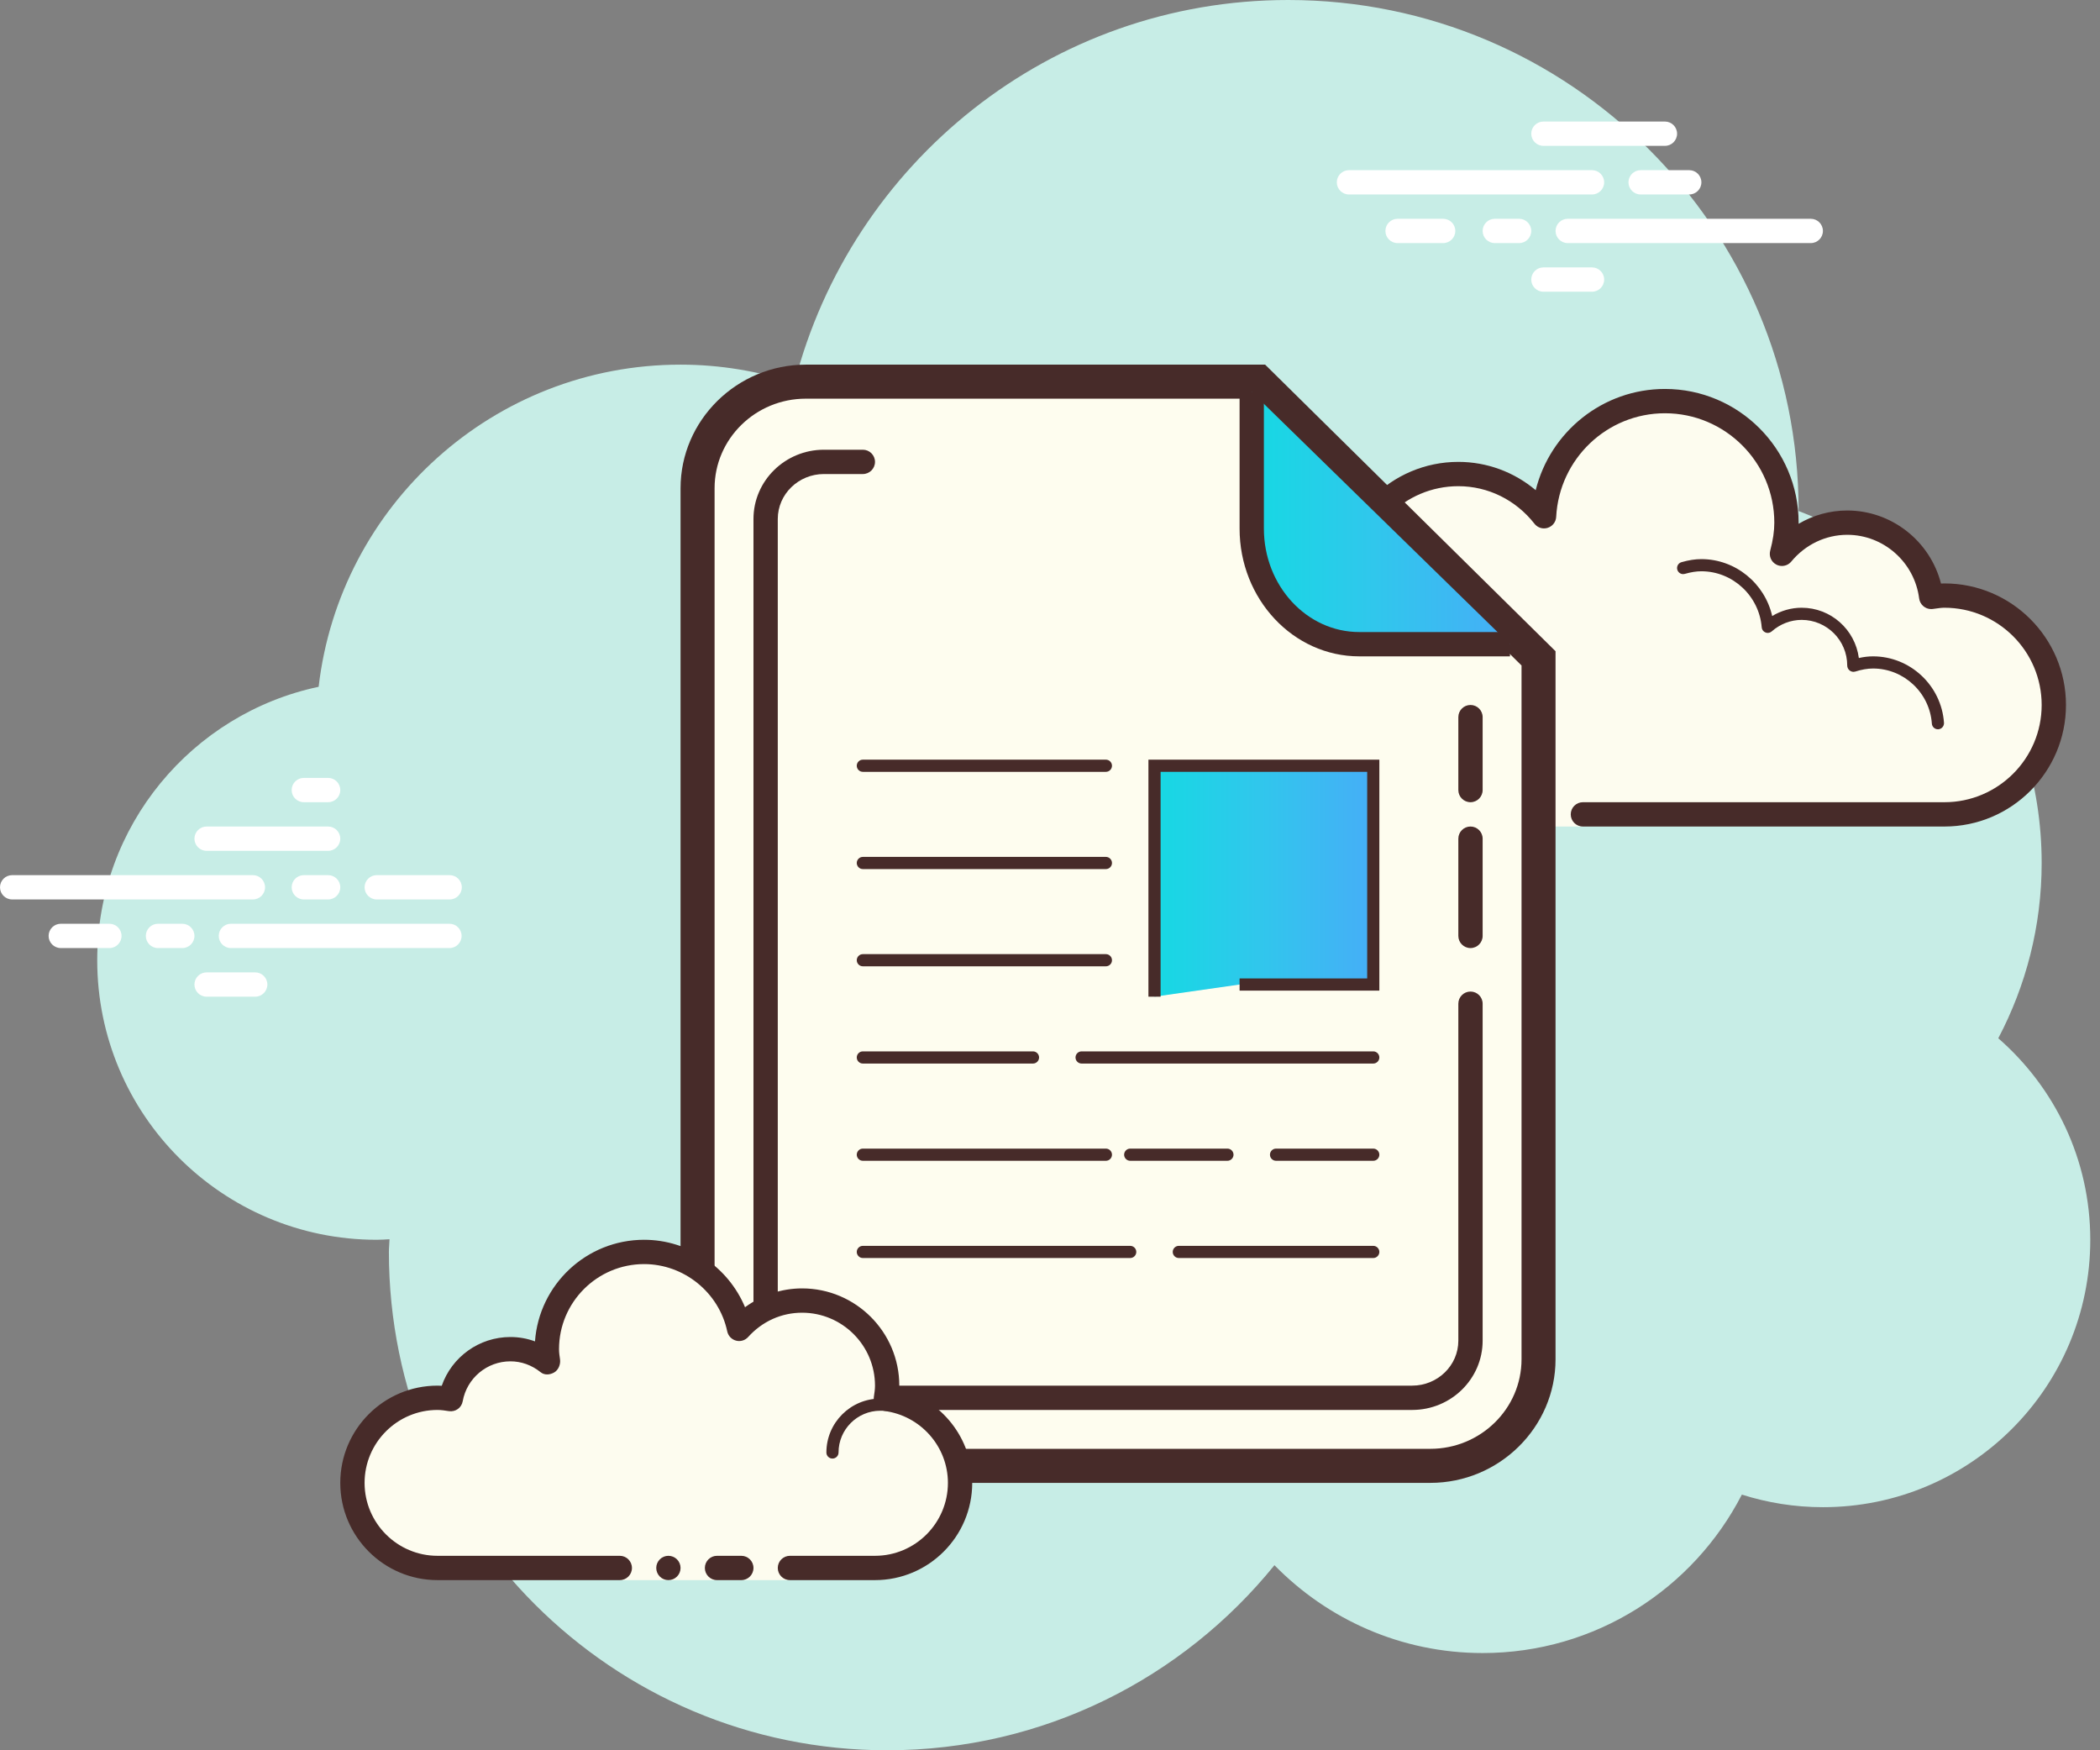 <svg width="108" height="90" viewBox="0 0 108 90" fill="none" xmlns="http://www.w3.org/2000/svg">
<rect x="0" y="0" width="108" height="90" fill="#808080" stroke="none"/>
<path d="M102.769 53.388C104.187 50.694 105 47.631 105 44.375C105 36.099 99.801 29.054 92.499 26.277C92.499 26.269 92.5 26.26 92.5 26.25C92.5 11.752 80.748 0 66.25 0C54.02 0 43.774 8.376 40.859 19.696C39.014 19.09 37.047 18.75 35 18.75C25.385 18.75 17.471 25.991 16.387 35.315C9.883 36.691 5 42.461 5 49.375C5 57.314 11.436 63.75 19.375 63.75C19.596 63.75 19.815 63.735 20.032 63.722C20.027 63.941 20 64.155 20 64.375C20 78.528 31.473 90 45.625 90C53.671 90 60.844 86.285 65.543 80.483C68.265 83.264 72.05 85 76.25 85C82.062 85 87.093 81.688 89.582 76.853C90.897 77.271 92.296 77.5 93.75 77.5C101.344 77.5 107.5 71.344 107.5 63.75C107.5 59.611 105.662 55.909 102.769 53.388Z" fill="#C7EDE6"/>
<path d="M77.656 41.875C77.656 41.875 73.106 41.875 70 41.875C66.894 41.875 64.375 39.356 64.375 36.25C64.375 33.334 66.603 30.964 69.444 30.681C69.416 30.455 69.375 30.234 69.375 30C69.375 26.894 71.894 24.375 75 24.375C76.797 24.375 78.379 25.233 79.409 26.545C79.584 23.25 82.286 20.625 85.625 20.625C89.076 20.625 91.875 23.424 91.875 26.875C91.875 27.433 91.779 27.962 91.641 28.477C92.444 27.506 93.641 26.875 95 26.875C97.226 26.875 99.043 28.544 99.319 30.694C99.545 30.666 99.766 30.625 100 30.625C103.106 30.625 105.625 33.144 105.625 36.25C105.625 39.356 103.106 41.875 100 41.875C96.894 41.875 88.125 41.875 88.125 41.875H81.406V42.5H77.656V41.875Z" fill="#FDFCEF"/>
<path d="M85.625 20C89.416 20 92.5 23.084 92.5 26.875C92.5 26.895 92.5 26.914 92.5 26.934C93.252 26.49 94.112 26.25 95 26.25C97.289 26.25 99.264 27.826 99.823 30.006C99.881 30.003 99.94 30 100 30C103.446 30 106.25 32.804 106.25 36.25C106.25 39.696 103.446 42.5 100 42.5H81.406C81.061 42.5 80.781 42.22 80.781 41.875C80.781 41.53 81.061 41.25 81.406 41.25H100C102.757 41.25 105 39.008 105 36.25C105 33.492 102.757 31.25 100 31.25C99.854 31.25 99.713 31.271 99.571 31.29L99.395 31.314C99.369 31.317 99.344 31.319 99.317 31.319C99.01 31.319 98.74 31.087 98.699 30.773C98.46 28.906 96.87 27.5 95 27.5C93.894 27.5 92.846 28.001 92.124 28.875C92.001 29.023 91.823 29.102 91.641 29.102C91.544 29.102 91.446 29.08 91.356 29.032C91.095 28.899 90.964 28.6 91.039 28.316C91.183 27.773 91.25 27.315 91.25 26.875C91.25 23.774 88.726 21.25 85.625 21.25C82.649 21.25 80.191 23.59 80.032 26.579C80.019 26.839 79.845 27.062 79.596 27.141C79.534 27.161 79.47 27.171 79.406 27.171C79.219 27.171 79.036 27.085 78.916 26.931C77.953 25.704 76.526 25 75 25C72.243 25 70 27.242 70 30C70 30.146 70.021 30.288 70.04 30.429L70.064 30.605C70.084 30.773 70.036 30.94 69.931 31.071C69.826 31.203 69.672 31.286 69.506 31.302C66.936 31.559 65 33.686 65 36.25C65 39.008 67.243 41.25 70 41.25H77.656C78.001 41.25 78.281 41.53 78.281 41.875C78.281 42.22 78.001 42.5 77.656 42.5H70C66.554 42.5 63.75 39.696 63.75 36.25C63.75 33.254 65.861 30.734 68.754 30.154C68.751 30.102 68.75 30.051 68.75 30C68.75 26.554 71.554 23.75 75 23.75C76.47 23.75 77.866 24.27 78.979 25.205C79.726 22.2 82.431 20 85.625 20Z" fill="#472B29"/>
<path d="M87.5 28.75C89.254 28.75 90.761 29.999 91.141 31.676C91.6 31.399 92.124 31.25 92.656 31.25C94.159 31.25 95.404 32.371 95.598 33.835C95.852 33.778 96.093 33.75 96.329 33.75C98.24 33.75 99.843 35.25 99.977 37.165C99.988 37.337 99.858 37.487 99.686 37.5C99.679 37.5 99.671 37.5 99.664 37.5C99.501 37.5 99.364 37.374 99.353 37.21C99.242 35.621 97.914 34.375 96.329 34.375C96.043 34.375 95.742 34.428 95.406 34.534C95.379 34.542 95.35 34.546 95.323 34.546C95.254 34.546 95.185 34.521 95.128 34.479C95.048 34.421 95 34.319 95 34.219C95 32.926 93.949 31.875 92.656 31.875C92.098 31.875 91.55 32.085 91.118 32.466C91.059 32.517 90.985 32.545 90.912 32.545C90.871 32.545 90.833 32.538 90.795 32.521C90.685 32.477 90.61 32.375 90.602 32.256C90.472 30.64 89.11 29.375 87.5 29.375C87.24 29.375 86.969 29.418 86.648 29.509C86.619 29.517 86.589 29.521 86.56 29.521C86.424 29.521 86.302 29.43 86.261 29.294C86.214 29.128 86.31 28.955 86.477 28.907C86.854 28.8 87.18 28.75 87.5 28.75ZM70.147 30.625C71.804 30.625 73.281 31.746 73.739 33.352C73.787 33.519 73.69 33.691 73.524 33.739C73.494 33.746 73.465 33.75 73.438 33.75C73.302 33.75 73.177 33.66 73.138 33.523C72.757 32.185 71.526 31.25 70.147 31.25C70 31.25 69.859 31.267 69.719 31.286C69.704 31.289 69.69 31.29 69.675 31.29C69.524 31.29 69.389 31.175 69.368 31.019C69.344 30.848 69.464 30.69 69.635 30.668C69.803 30.645 69.973 30.625 70.147 30.625Z" fill="#472B29"/>
<path d="M13.006 46.25H0.625C0.28 46.25 0 45.97 0 45.625C0 45.28 0.28 45 0.625 45H13.006C13.351 45 13.631 45.28 13.631 45.625C13.631 45.97 13.352 46.25 13.006 46.25ZM16.875 46.25H15.625C15.28 46.25 15 45.97 15 45.625C15 45.28 15.28 45 15.625 45H16.875C17.22 45 17.5 45.28 17.5 45.625C17.5 45.97 17.221 46.25 16.875 46.25ZM23.114 48.75H11.875C11.53 48.75 11.25 48.47 11.25 48.125C11.25 47.78 11.53 47.5 11.875 47.5H23.114C23.459 47.5 23.739 47.78 23.739 48.125C23.739 48.47 23.459 48.75 23.114 48.75ZM9.375 48.75H8.125C7.78 48.75 7.5 48.47 7.5 48.125C7.5 47.78 7.78 47.5 8.125 47.5H9.375C9.72 47.5 10 47.78 10 48.125C10 48.47 9.721 48.75 9.375 48.75ZM5.625 48.75H3.125C2.78 48.75 2.5 48.47 2.5 48.125C2.5 47.78 2.78 47.5 3.125 47.5H5.625C5.97 47.5 6.25 47.78 6.25 48.125C6.25 48.47 5.971 48.75 5.625 48.75ZM13.125 51.25H10.625C10.28 51.25 10 50.97 10 50.625C10 50.28 10.28 50 10.625 50H13.125C13.47 50 13.75 50.28 13.75 50.625C13.75 50.97 13.47 51.25 13.125 51.25ZM16.875 40C16.654 40 15.846 40 15.625 40C15.28 40 15 40.28 15 40.625C15 40.97 15.28 41.25 15.625 41.25C15.846 41.25 16.654 41.25 16.875 41.25C17.22 41.25 17.5 40.97 17.5 40.625C17.5 40.28 17.22 40 16.875 40ZM16.875 42.5C16.654 42.5 10.846 42.5 10.625 42.5C10.28 42.5 10 42.78 10 43.125C10 43.47 10.28 43.75 10.625 43.75C10.846 43.75 16.654 43.75 16.875 43.75C17.22 43.75 17.5 43.47 17.5 43.125C17.5 42.78 17.22 42.5 16.875 42.5ZM23.125 45C22.904 45 19.596 45 19.375 45C19.03 45 18.75 45.28 18.75 45.625C18.75 45.97 19.03 46.25 19.375 46.25C19.596 46.25 22.904 46.25 23.125 46.25C23.47 46.25 23.75 45.97 23.75 45.625C23.75 45.28 23.47 45 23.125 45ZM81.875 10H69.375C69.03 10 68.75 9.72 68.75 9.375C68.75 9.03 69.03 8.75 69.375 8.75H81.875C82.22 8.75 82.5 9.03 82.5 9.375C82.5 9.72 82.22 10 81.875 10ZM86.875 10H84.375C84.03 10 83.75 9.72 83.75 9.375C83.75 9.03 84.03 8.75 84.375 8.75H86.875C87.22 8.75 87.5 9.03 87.5 9.375C87.5 9.72 87.22 10 86.875 10ZM93.125 12.5H80.625C80.28 12.5 80 12.22 80 11.875C80 11.53 80.28 11.25 80.625 11.25H93.125C93.47 11.25 93.75 11.53 93.75 11.875C93.75 12.22 93.471 12.5 93.125 12.5ZM78.125 12.5H76.875C76.53 12.5 76.25 12.22 76.25 11.875C76.25 11.53 76.53 11.25 76.875 11.25H78.125C78.47 11.25 78.75 11.53 78.75 11.875C78.75 12.22 78.47 12.5 78.125 12.5ZM74.219 12.5H71.875C71.53 12.5 71.25 12.22 71.25 11.875C71.25 11.53 71.53 11.25 71.875 11.25H74.219C74.564 11.25 74.844 11.53 74.844 11.875C74.844 12.22 74.564 12.5 74.219 12.5ZM85.625 7.5H79.375C79.03 7.5 78.75 7.22 78.75 6.875C78.75 6.53 79.03 6.25 79.375 6.25H85.625C85.97 6.25 86.25 6.53 86.25 6.875C86.25 7.22 85.971 7.5 85.625 7.5ZM81.875 15H79.375C79.03 15 78.75 14.72 78.75 14.375C78.75 14.03 79.03 13.75 79.375 13.75H81.875C82.22 13.75 82.5 14.03 82.5 14.375C82.5 14.72 82.22 15 81.875 15Z" fill="white"/>
<path d="M41.441 75.375C38.371 75.375 35.875 72.916 35.875 69.894V25.106C35.875 22.084 38.373 19.625 41.441 19.625H64.704L79.125 33.854V69.894C79.125 72.916 76.627 75.375 73.559 75.375H41.441Z" fill="#FEFDEF"/>
<path d="M64.346 20.5L69.54 25.624L78.25 34.219V69.894C78.25 72.434 76.145 74.499 73.559 74.499H41.441C38.854 74.499 36.75 72.433 36.75 69.894V25.105C36.75 22.565 38.855 20.5 41.441 20.5H42.376H44.466H51.182H64.346ZM65.064 18.75H51.184H44.468H42.377H41.443C37.899 18.75 35 21.61 35 25.105V69.894C35 73.39 37.899 76.25 41.441 76.25H73.558C77.101 76.25 79.999 73.39 79.999 69.895V33.487H80C74.191 27.756 70.873 24.481 65.064 18.75Z" fill="#472B29"/>
<path d="M64.375 20.156V27.181C64.375 30.451 66.864 33.125 69.905 33.125H77.656" fill="url(#paint0_linear)"/>
<path d="M77.656 33.75H69.905C66.511 33.75 63.75 30.804 63.75 27.18V20.156H65V27.18C65 30.114 67.2 32.5 69.905 32.5H77.656V33.75ZM72.625 72.5H42.396C40.385 72.5 38.75 70.894 38.75 68.92V26.685C38.75 24.723 40.376 23.125 42.375 23.125H44.375C44.72 23.125 45 23.405 45 23.75C45 24.095 44.72 24.375 44.375 24.375H42.375C41.065 24.375 40 25.411 40 26.685V68.92C40 70.205 41.075 71.25 42.396 71.25H72.625C73.935 71.25 75 70.214 75 68.94V51.611C75 51.266 75.28 50.986 75.625 50.986C75.97 50.986 76.25 51.266 76.25 51.611V68.94C76.25 70.904 74.624 72.5 72.625 72.5ZM75.625 48.75C75.28 48.75 75 48.47 75 48.125V43.125C75 42.78 75.28 42.5 75.625 42.5C75.97 42.5 76.25 42.78 76.25 43.125V48.125C76.25 48.47 75.97 48.75 75.625 48.75ZM75.625 41.25C75.28 41.25 75 40.97 75 40.625V36.875C75 36.53 75.28 36.25 75.625 36.25C75.97 36.25 76.25 36.53 76.25 36.875V40.625C76.25 40.97 75.97 41.25 75.625 41.25Z" fill="#472B29"/>
<path d="M56.875 39.688H44.375C44.203 39.688 44.062 39.547 44.062 39.375C44.062 39.203 44.203 39.062 44.375 39.062H56.875C57.047 39.062 57.188 39.203 57.188 39.375C57.188 39.547 57.047 39.688 56.875 39.688ZM56.875 44.688H44.375C44.203 44.688 44.062 44.547 44.062 44.375C44.062 44.203 44.203 44.062 44.375 44.062H56.875C57.047 44.062 57.188 44.203 57.188 44.375C57.188 44.547 57.047 44.688 56.875 44.688ZM56.875 49.688H44.375C44.203 49.688 44.062 49.547 44.062 49.375C44.062 49.203 44.203 49.062 44.375 49.062H56.875C57.047 49.062 57.188 49.203 57.188 49.375C57.188 49.547 57.047 49.688 56.875 49.688ZM53.125 54.688H44.375C44.203 54.688 44.062 54.547 44.062 54.375C44.062 54.203 44.203 54.062 44.375 54.062H53.125C53.297 54.062 53.438 54.203 53.438 54.375C53.438 54.547 53.297 54.688 53.125 54.688ZM56.875 59.688H44.375C44.203 59.688 44.062 59.547 44.062 59.375C44.062 59.203 44.203 59.062 44.375 59.062H56.875C57.047 59.062 57.188 59.203 57.188 59.375C57.188 59.547 57.047 59.688 56.875 59.688ZM58.125 64.688H44.375C44.203 64.688 44.062 64.547 44.062 64.375C44.062 64.203 44.203 64.062 44.375 64.062H58.125C58.297 64.062 58.438 64.203 58.438 64.375C58.438 64.547 58.297 64.688 58.125 64.688ZM70.625 64.688H60.625C60.453 64.688 60.312 64.547 60.312 64.375C60.312 64.203 60.453 64.062 60.625 64.062H70.625C70.797 64.062 70.938 64.203 70.938 64.375C70.938 64.547 70.797 64.688 70.625 64.688ZM70.625 54.688H55.625C55.453 54.688 55.312 54.547 55.312 54.375C55.312 54.203 55.453 54.062 55.625 54.062H70.625C70.797 54.062 70.938 54.203 70.938 54.375C70.938 54.547 70.797 54.688 70.625 54.688ZM70.625 59.688H65.625C65.453 59.688 65.312 59.547 65.312 59.375C65.312 59.203 65.453 59.062 65.625 59.062H70.625C70.797 59.062 70.938 59.203 70.938 59.375C70.938 59.547 70.797 59.688 70.625 59.688ZM63.125 59.688H58.125C57.953 59.688 57.812 59.547 57.812 59.375C57.812 59.203 57.953 59.062 58.125 59.062H63.125C63.297 59.062 63.438 59.203 63.438 59.375C63.438 59.547 63.297 59.688 63.125 59.688Z" fill="#472B29"/>
<path d="M59.375 51.25V39.375H70.625V50.625H63.75" fill="url(#paint1_linear)"/>
<path d="M59.688 51.25H59.062V39.062H70.938V50.938H63.75V50.312H70.312V39.688H59.688V51.25Z" fill="#472B29"/>
<path d="M40.625 80.625C40.625 80.625 42.584 80.625 45 80.625C47.416 80.625 49.375 78.666 49.375 76.25C49.375 74.024 47.706 72.207 45.556 71.931C45.591 71.707 45.625 71.484 45.625 71.25C45.625 68.834 43.666 66.875 41.25 66.875C39.96 66.875 38.812 67.444 38.013 68.331C37.532 66.071 35.529 64.375 33.125 64.375C30.364 64.375 28.125 66.614 28.125 69.375C28.125 69.614 28.163 69.843 28.195 70.073C27.66 69.642 26.99 69.375 26.25 69.375C24.715 69.375 23.444 70.484 23.181 71.944C22.957 71.909 22.734 71.875 22.5 71.875C20.084 71.875 18.125 73.834 18.125 76.25C18.125 78.666 20.084 80.625 22.5 80.625C24.916 80.625 31.875 80.625 31.875 80.625V81.25H40.625V80.625Z" fill="#FDFCEF"/>
<path d="M42.812 75C42.64 75 42.5 74.86 42.5 74.688C42.5 73.159 43.744 71.915 45.273 71.915C45.315 71.926 46.194 71.914 46.828 72.085C46.994 72.13 47.093 72.301 47.047 72.468C47.002 72.635 46.831 72.734 46.665 72.688C46.11 72.537 45.29 72.537 45.274 72.54C44.089 72.54 43.125 73.504 43.125 74.688C43.125 74.86 42.985 75 42.812 75Z" fill="#472B29"/>
<path d="M34.375 80C34.209 80 34.05 80.066 33.933 80.183C33.816 80.3 33.75 80.459 33.75 80.625C33.75 80.791 33.816 80.95 33.933 81.067C34.05 81.184 34.209 81.25 34.375 81.25C34.541 81.25 34.7 81.184 34.817 81.067C34.934 80.95 35 80.791 35 80.625C35 80.459 34.934 80.3 34.817 80.183C34.7 80.066 34.541 80 34.375 80Z" fill="#472B29"/>
<path d="M45 81.25H40.625C40.28 81.25 40 80.97 40 80.625C40 80.28 40.28 80 40.625 80H45C47.068 80 48.75 78.317 48.75 76.25C48.75 74.38 47.344 72.79 45.477 72.551C45.31 72.529 45.159 72.441 45.057 72.306C44.956 72.171 44.914 72.001 44.94 71.835C44.969 71.642 45 71.45 45 71.25C45 69.183 43.318 67.5 41.25 67.5C40.188 67.5 39.203 67.944 38.476 68.75C38.32 68.924 38.075 68.998 37.851 68.935C37.624 68.874 37.45 68.691 37.401 68.461C36.975 66.456 35.176 65 33.125 65C30.712 65 28.75 66.963 28.75 69.375C28.75 69.554 28.776 69.725 28.801 69.897C28.837 70.151 28.723 70.445 28.499 70.573C28.275 70.7 28.004 70.72 27.804 70.56C27.348 70.194 26.811 70 26.25 70C25.043 70 24.01 70.864 23.796 72.055C23.736 72.389 23.426 72.612 23.085 72.561C22.892 72.531 22.7 72.5 22.5 72.5C20.433 72.5 18.75 74.183 18.75 76.25C18.75 78.317 20.433 80 22.5 80H31.875C32.22 80 32.5 80.28 32.5 80.625C32.5 80.97 32.22 81.25 31.875 81.25H22.5C19.742 81.25 17.5 79.007 17.5 76.25C17.5 73.493 19.742 71.25 22.5 71.25C22.574 71.25 22.645 71.252 22.718 71.257C23.235 69.775 24.639 68.75 26.25 68.75C26.686 68.75 27.111 68.826 27.514 68.975C27.72 66.059 30.157 63.75 33.125 63.75C35.414 63.75 37.458 65.159 38.316 67.218C39.166 66.595 40.194 66.25 41.25 66.25C44.008 66.25 46.25 68.493 46.25 71.25C46.25 71.31 46.249 71.369 46.245 71.427C48.424 71.987 50 73.961 50 76.25C50 79.007 47.758 81.25 45 81.25Z" fill="#472B29"/>
<path d="M38.125 80C37.926 80 37.074 80 36.875 80C36.53 80 36.25 80.28 36.25 80.625C36.25 80.97 36.53 81.25 36.875 81.25C37.074 81.25 37.926 81.25 38.125 81.25C38.47 81.25 38.75 80.97 38.75 80.625C38.75 80.28 38.47 80 38.125 80Z" fill="#472B29"/>
<defs>
<linearGradient id="paint0_linear" x1="64.375" y1="26.641" x2="77.656" y2="26.641" gradientUnits="userSpaceOnUse">
<stop stop-color="#16D9E3"/>
<stop offset="0.47" stop-color="#30C7EC"/>
<stop offset="1" stop-color="#46AEF7"/>
</linearGradient>
<linearGradient id="paint1_linear" x1="59.375" y1="45.312" x2="70.625" y2="45.312" gradientUnits="userSpaceOnUse">
<stop stop-color="#16D9E3"/>
<stop offset="0.47" stop-color="#30C7EC"/>
<stop offset="1" stop-color="#46AEF7"/>
</linearGradient>
</defs>
</svg>

